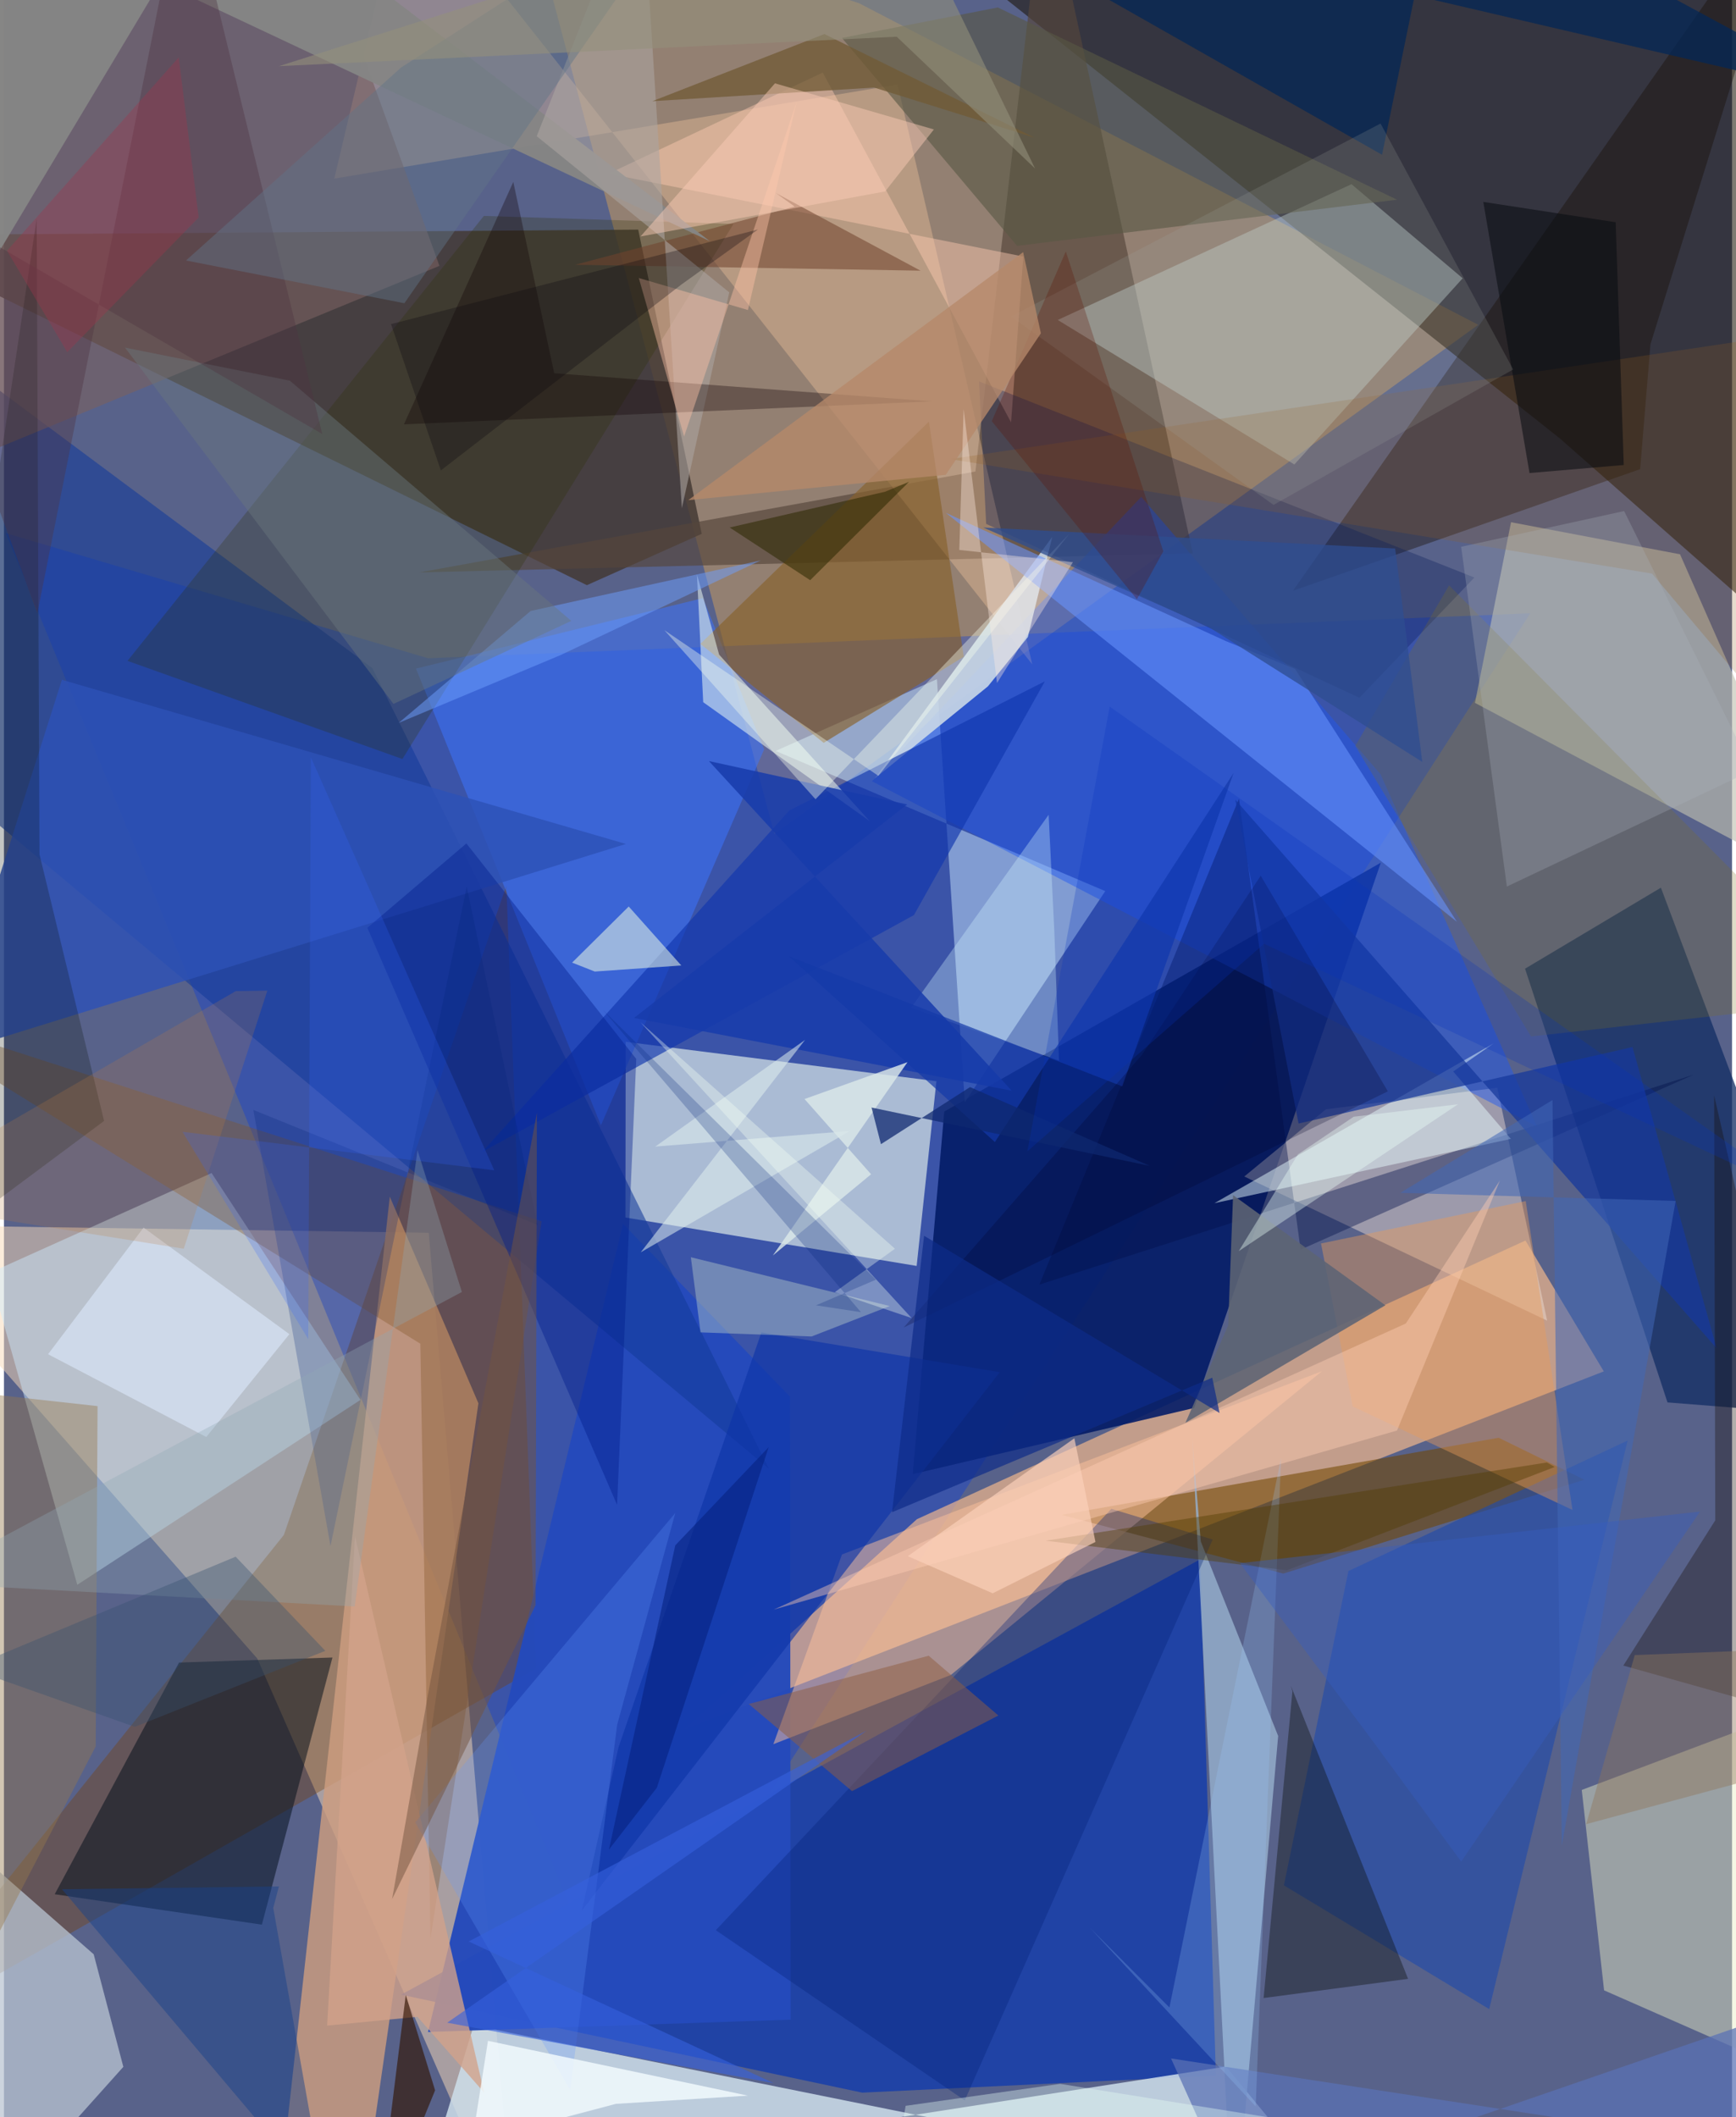 <svg xmlns="http://www.w3.org/2000/svg" width="228" height="278" viewBox="0 0 836 1024"><path fill="#58628a" d="M0 0h836v1024H0z"/><path fill="#f7dab9" fill-opacity=".506" d="M-62 592.336l267.492 3.914L247.075 1086 122.57 802.194z"/><path fill="#c99c5d" fill-opacity=".522" d="M251.996-51.514L413.733 1.587l299.495 155.5-340.54 246.28z"/><path fill="#003ae4" fill-opacity=".333" d="M738.378 296.623L205.12 318.368.865 257.873 297.708 980.29z"/><path fill="#191306" fill-opacity=".561" d="M898-61.1l-487.035 2.152 341.708 270.97L898 339.933z"/><path fill="#ffbe8c" fill-opacity=".635" d="M773.963 663.292l-37.897-63.29-294.41 134.779-112.294 101.565z"/><path fill="#d7e6e6" fill-opacity=".71" d="M300.656 588.87l140.882 23.422 9.557-89.346-150.328-19.053z"/><path fill="#031b67" fill-opacity=".898" d="M454.893 537.632L439.65 712.986l136.16-32.007 90.275-263.728z"/><path fill="#0032b5" fill-opacity=".635" d="M415.2 1012.14l-223.112-47.38L578.675 754.2l7.615 249.695z"/><path fill="#423833" fill-opacity=".831" d="M306.833 111.06l30.743 147.133L282 283.028-62 113.785z"/><path fill="#cedeea" fill-opacity=".851" d="M644.373 1063.912L227.258 979.62l-24.546 80.162 388.484-60.261z"/><path fill="#7a3f00" fill-opacity=".353" d="M-62 988.589l319.418-181.63-14.372-378.623-107.629 314.045z"/><path fill="#cd9d80" fill-opacity=".816" d="M130.965 1082.325l39.824 3.675 58.738-407.27-42.865-99.933z"/><path fill="#c0c0b0" fill-opacity=".624" d="M882.573 430.834l-71.736-162.743-81.756-15.512-17.458 87.38z"/><path fill="#c9e7fe" fill-opacity=".494" d="M464.83 533.151l-13.485-204.663L373.31 363.2l159.472 67.803z"/><path fill="#cdecff" fill-opacity=".455" d="M35.477 766.497L-7.047 615.711l107.493-48.36 72.02 109.727z"/><path fill="#55463c" fill-opacity=".663" d="M575.131 267.64L503.505-62l-33.541 290.058-269.03 48.795z"/><path fill="#efded4" fill-opacity=".455" d="M600.036 569.027l39.513-32.513 82.867-10.404 24.138 112.643z"/><path fill="#ffcda0" fill-opacity=".337" d="M497.468 321.348l-65.16-280.467L159.82 86.379 194.887-62z"/><path fill="#eaeec4" fill-opacity=".455" d="M898 815.024l-3.25 200.67-120.653-53.035-10.802-96.934z"/><path fill="#c5d6d4" fill-opacity=".435" d="M651.898 89.091l-142.108 65.67 114.476 69.889 81.421-90.062z"/><path fill="#bbc5d3" fill-opacity=".745" d="M43.41 945.214l14.349 54.447L-19.59 1086-62 852.96z"/><path fill="#254bbc" fill-opacity=".969" d="M380.579 976.84l-175.421 5.952 94.347-390.859 80.787 83.606z"/><path fill="#1f58f2" fill-opacity=".463" d="M419.944 377.885l130.249-137.59 115.8 134.236 75.686 170.403z"/><path fill="#132e63" fill-opacity=".757" d="M801.582 429.34l-65.725 39.177 68.911 209.78L898 685.68z"/><path fill="#000c19" fill-opacity=".506" d="M124.773 930.892l34.145-129.212-74.225 2.437-60.145 112.059z"/><path fill="#133a9a" fill-opacity=".584" d="M-52.918 356.832L370.064 710.39 178.23 323.144l-205.063-152.67z"/><path fill="#714700" fill-opacity=".569" d="M723.1 695.388l-211.477 37.304 107.263 28.401 145.706-45.396z"/><path fill="#95afcd" fill-opacity=".816" d="M616.424 839.64L594.8 1086l-20.037-391.49 4.234 51.054z"/><path fill="#3d74fe" fill-opacity=".537" d="M338.125 289.288l29.638 73.136-78.965 181.836-89.474-220.875z"/><path fill="#fdc19c" fill-opacity=".498" d="M637.59 663.216L458.057 810.131l-85.85 33.472 33.207-91.761z"/><path fill="#1e4aac" fill-opacity=".608" d="M785.485 696.75l-66.973 274.987-99.305-59.855 31.218-152.041z"/><path fill="#cad9e7" fill-opacity=".894" d="M475.987 331.985l19.35-23.861 11.785-48.416-85.897 116.865z"/><path fill="#160d00" fill-opacity=".38" d="M791.543 226.904l4.985-60.392L867.599-62 623.603 285.717z"/><path fill="#786060" fill-opacity=".616" d="M210.677 128.582L141.656-62H-62v302.961z"/><path fill="#87622d" fill-opacity=".659" d="M336.902 311.43l110.575-107.503 16.859 113.709-67.776 41.651z"/><path fill="#1037ad" fill-opacity=".651" d="M440.231 442.583l63.34-113.05-123.622 62.442-148.56 165.15z"/><path fill="#f1fef6" fill-opacity=".518" d="M345.98 316.621l72.83 80.52-80.535-57.513-3.012-61.73z"/><path fill="#835327" fill-opacity=".349" d="M-62 486.818l263.437 163.097 4.868 287.93 53.79-347.138z"/><path fill="#2c3100" fill-opacity=".255" d="M59.766 319.636l132.998 47.472 160.17-258.792-120.768-3.882z"/><path fill="#00104a" fill-opacity=".4" d="M627.284 604.411l190.278-84.686L500.919 621.31l96.548-235.034z"/><path fill="#0f1514" fill-opacity=".412" d="M679.271 957.1L622.52 815.22l.803 2.797-13.933 148.354z"/><path fill="#e99a5a" fill-opacity=".427" d="M637.153 601.422l99.035-20.497 22.624 149.402-106.344-50.092z"/><path fill="#ffccb3" fill-opacity=".443" d="M396.108 35.097L292.524 84l200.606 40.09-5.92 80.192z"/><path fill="#e8feff" fill-opacity=".478" d="M720.613 504.694l-135.02 77.238 143.422-31.095-27.891-32.586z"/><path fill="#0b1d58" fill-opacity=".329" d="M655.73 337.483l-180.568-84.115-3.434-68.904 239.626 94.868z"/><path fill="#2d51b6" fill-opacity=".824" d="M-62 520.7l362.881-112.506-272.84-79.398-34.548 108.702z"/><path fill="#6795ff" fill-opacity=".561" d="M591.183 310.112l33.442 13.438 78.262 122.286L455.644 248.03z"/><path fill="#585744" fill-opacity=".608" d="M490.1 118.9L405.38 18.353 480.803 3.6l193.13 92.996z"/><path fill="#032277" fill-opacity=".337" d="M464.807 1015.905l-120.43-82.328 191.352-203.81 49.025 14.842z"/><path fill="#80711e" fill-opacity=".243" d="M898 483.505l-159.264 17.8-85.016-140.52 45.404-77.652z"/><path fill="#17399b" fill-opacity=".733" d="M595.685 386.764l30.608 156.637 161.549-36.997 40.706 145.733z"/><path fill="#8e5e41" fill-opacity=".506" d="M447.345 800.806l33.71 28.923-70.785 36.58-49.97-42.138z"/><path fill="#0e34a7" fill-opacity=".639" d="M279.57 924.015l17.726-78.902 69.117-200.678 115.348 19.233z"/><path fill="#d2a28a" fill-opacity=".784" d="M232.291 1012.085l-62.478-269.148-13.459 236.766 43.686-4.242z"/><path fill="#d2e6cf" fill-opacity=".357" d="M332.302 608.083l4.675 36.34 53.728 1.984 37.82-14.715z"/><path fill="#70442e" fill-opacity=".553" d="M276.315 128.06L382.53 99.914l-9.126-6.562 70.006 37.565z"/><path fill="#95794d" fill-opacity=".424" d="M-55.396 668.917L-62 1049.447 44.383 844.693l.9-164.594z"/><path fill="#868685" fill-opacity=".965" d="M107.758-62L341.5 116.669-38.108-62l34.19 186.327z"/><path fill="#e7f5e4" fill-opacity=".549" d="M285.832 469.903l41.844-2.939-25.432-28.517-27.392 27.142z"/><path fill="#080f03" fill-opacity=".235" d="M17.197 413.232L15.84 105.726-62 624.396 48.435 542.15z"/><path fill="#160c00" fill-opacity=".329" d="M898 837.831l-70.664-308.024.554 205.512-44.475 70.254z"/><path fill="#d6f7ff" fill-opacity=".325" d="M505.39 394.07l-66.558 93.37 71.576 25.57-2.274-62.691z"/><path fill="#001d8c" fill-opacity=".404" d="M223.71 407.946l-47.902 40.782L296.616 727.85l9.276-215.666z"/><path fill="#966123" fill-opacity=".224" d="M898 156.445l-440.196 65.593 339.479 55.383 86.193 102.38z"/><path fill="#183cab" fill-opacity=".859" d="M436.964 389.076l-95.926-20.971 146.486 159.434-182.734-35.19z"/><path fill="#dae7fa" fill-opacity=".631" d="M138.083 645.286L67.54 593.76l-46.199 61.233 76.534 40.036z"/><path fill="#4068b6" fill-opacity=".545" d="M749.135 532.062l4.52 360.554 55.056-311.76-133.188-3.912z"/><path fill="#052755" fill-opacity=".753" d="M694.708-62L666.685 74.855 425.533-62 898 47.998z"/><path fill="#aca5a1" fill-opacity=".584" d="M257.73 65.872l93.145 75.53-22.92 104.428L308.315-62z"/><path fill="#6499ff" fill-opacity=".243" d="M198.955 881.412l125.834-149.66-28.133 102.442-22.717 176.637z"/><path fill="#120204" fill-opacity=".325" d="M246.403 87.995l-52.904 117.25 255.451-11.12-182.741-13.593z"/><path fill="#5a71b4" fill-opacity=".725" d="M879.611 966.391l-284.152 97.844-30.863-68.634 284.427 43.606z"/><path fill="#00247a" fill-opacity=".235" d="M223.876 428.847l34.262 163.638-137.495-55.658 37.326 210.971z"/><path fill="#6d9efd" fill-opacity=".506" d="M366.044 271.068l-96.779 45.782-78.276 32.783 63.82-54.131z"/><path fill="#f2fafd" fill-opacity=".839" d="M226.47 1035.916l7.686-48.84 125.746 26.51-63.819 3.969z"/><path fill="#311200" fill-opacity=".627" d="M194.384 964.87l-13.774 110.962 15.256-33.753 12.706-31.058z"/><path fill="#194289" fill-opacity=".475" d="M133.023 912.403l-104.959 1.364 127.345 150.712-25.132-141.69z"/><path fill="#ffcdb4" fill-opacity=".424" d="M673.92 691.899l-301.56 86.62 305.81-138.381 45.541-69.202z"/><path fill="#735440" fill-opacity=".506" d="M187.79 918.476l69.393-142.096.636-238.11-52.678 281.246z"/><path fill="#6a787f" fill-opacity=".447" d="M138.285 184.115l136.19 116.182-86.04 40.153L58.57 168.13z"/><path fill="#92aab4" fill-opacity=".333" d="M-42.051 765.501l211.722 11.488 30.394-220.679 21.46 68.58z"/><path fill="#5d6474" fill-opacity=".882" d="M594.616 578.05l73.678 53.283-96.729 56.82 20.669-47.134z"/><path fill="#715a36" fill-opacity=".765" d="M396.907 16.463l101.776 50.18L420.99 42.36l-107.298 6.57z"/><path fill="#adb4bd" fill-opacity=".282" d="M704.962 264.46l22.1 164.324 118.813-56.236-62.084-125.375z"/><path fill="#4e3341" fill-opacity=".376" d="M16.161 296.617L-62 84.792l215.99 125.122L87.619-62z"/><path fill="#090b12" fill-opacity=".553" d="M779.703 107.496l3.91 117.408-45.592 3.885-22.35-131.134z"/><path fill="#f9ffee" fill-opacity=".38" d="M515.363 258.197l-92.357 117.05-103.523-70.466 73.13 81.794z"/><path fill="#1439a8" fill-opacity=".69" d="M540.985 525.436l-161.321-62.949 99.726 89.877 115.49-178.547z"/><path fill="#ffc3a7" fill-opacity=".427" d="M359.912 149.942l23.503-100.4-54.376 161.567-21.922-76.64z"/><path fill="#e0efee" fill-opacity=".537" d="M387.55 502.962l-79.479 102.734 101.173-58.7-94.168 7.57z"/><path fill="#bc7d41" fill-opacity=".22" d="M86.99 603.976l40.425-124.834-15.275.221L-62 580.183z"/><path fill="#2d2901" fill-opacity=".549" d="M351.086 255.131l75.222-17.31 11.562-4.808-47.84 47.602z"/><path fill="#dae7e9" fill-opacity=".82" d="M371.953 607.258l65.143-93.52-49.804 17.825 32.211 36.386z"/><path fill="#00012c" fill-opacity=".243" d="M550.564 510.144l-115.302 131.92 234.225-114.215-61.496-104.302z"/><path fill="#607487" fill-opacity=".459" d="M193.718 146.667L339.062-62 192.134 32.668 88.072 125.992z"/><path fill="#9bcdff" fill-opacity=".227" d="M563.827 970.928l53.987-265.666-12.254 313.522-80.148-86.328z"/><path fill="#2e4d90" fill-opacity=".765" d="M673.021 265.301l13.127 103.213-104.221-65.79-108.179-47.58z"/><path fill="#fccdb8" fill-opacity=".459" d="M426.284 92.598l-118.337 21.767 65.046-74.06 76.883 22.303z"/><path fill="#90755a" fill-opacity=".427" d="M898 796.227L788.936 800.5l-23.504 81.781L898 846.526z"/><path fill="#a2a5a0" fill-opacity=".196" d="M487.172 153.078l127.008 91.134 115.935-65.516-64.155-118.95z"/><path fill="#5d1002" fill-opacity=".271" d="M548.088 289.86l12.776-23.21L513.7 121.609l-35.826 82.101z"/><path fill="#b5896a" fill-opacity=".776" d="M455.623 229.644l46.02-68.441-8.602-39.246-161.989 119.942z"/><path fill="#3265ff" fill-opacity=".22" d="M237.188 566.037l-88.74-199.817-1.225 281.507-60.886-100.334z"/><path fill="#365270" fill-opacity=".373" d="M155.469 798.445l-43.37-45.529-129.425 53.85 80.649 28.46z"/><path fill="#513b01" fill-opacity=".412" d="M620.622 759.494l-116.7-14.31 242.518-37.828 3.752 2.172z"/><path fill="#062280" fill-opacity=".592" d="M315.84 864.673l54.112-164.737-45.188 47.495-32.091 147.148z"/><path fill="#375cc0" fill-opacity=".412" d="M597.923 756.057l222.612-24.978-115.562 169.293-41.916-57.094z"/><path fill="#0e286f" fill-opacity=".737" d="M554.29 563.89l-86.93-38.1-43.102 27.61-4.542-17.72z"/><path fill="#f3fff4" fill-opacity=".349" d="M431.039 603.972l-29.095 21.005 37.149 12.517-131.131-143.017z"/><path fill="#fcd0ba" fill-opacity=".671" d="M528.037 745.788l-10.195-50.142-80.593 57.019 41.073 17.956z"/><path fill="#a2354b" fill-opacity=".349" d="M94.2 105.184L84.545 27.76l-83.07 93.516 29.146 49.07z"/><path fill="#3660dd" fill-opacity=".604" d="M372.435 1007.56L214.43 978.309l202.957-141.27-192.564 101.992z"/><path fill="#0d080f" fill-opacity=".302" d="M211.347 227.526L187.25 156.76l177.536-45.77-36.98 26.57z"/><path fill="#00237a" fill-opacity=".243" d="M289.866 488.544l131.99 130.38-29.024 12.417 21.748 3.312z"/><path fill="#94917c" fill-opacity=".576" d="M429.035-62l69.767 143.476-66.91-63.713-298.847 14.23z"/><path fill="#0d2b88" fill-opacity=".698" d="M588.086 683.426l-3.55-17.075-154.915 65.072 15.51-133.734z"/><path fill="#ffede1" fill-opacity=".373" d="M517.149 271.914l-54.982-5.925 2.097-68.14 16.14 132.519z"/><path fill="#e6fef5" fill-opacity=".373" d="M622.51 1025.803L425.294 1086l10.905-67.48 74.756-10.636z"/><path fill="#ecfff8" fill-opacity=".384" d="M597.338 605.152l106.097-71.06-50.49 6.037-26.935 18.182z"/><path fill="#0534c0" fill-opacity=".243" d="M534.92 341.75l336.507 237.57-261.839-122.84L495.12 556.829z"/></svg>